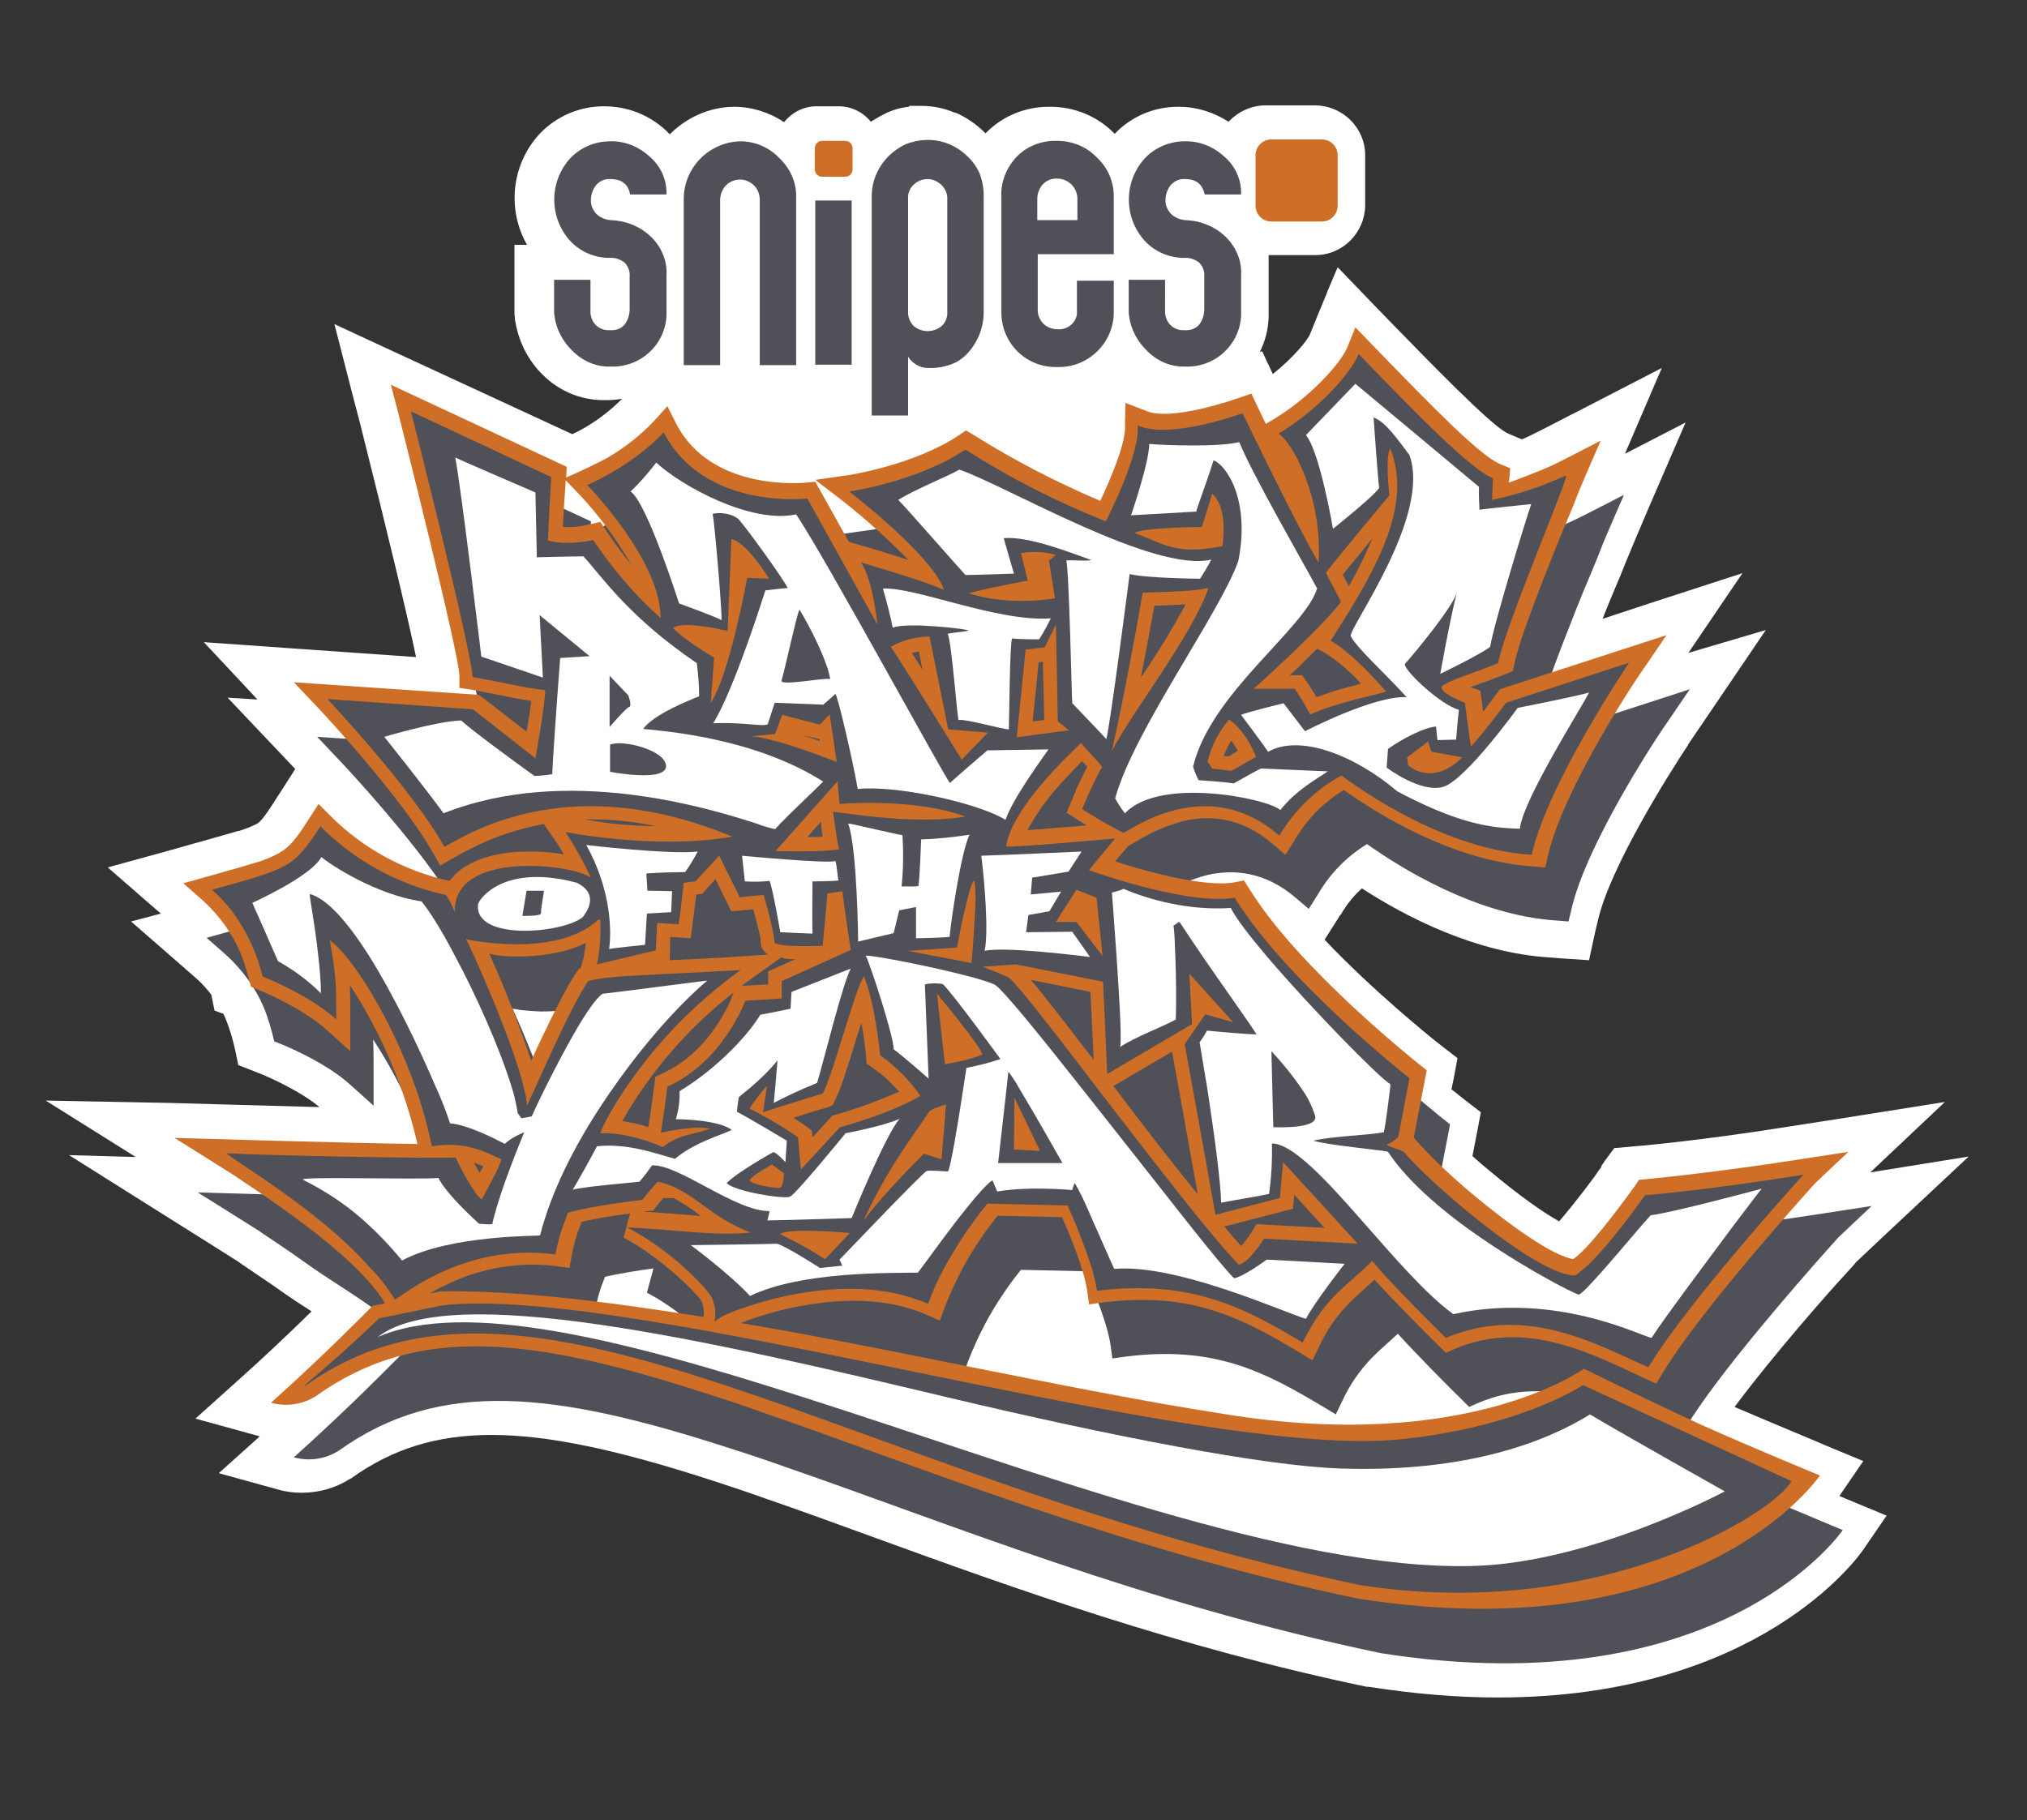 <?xml version="1.0" encoding="utf-8"?>
<!-- Generator: Adobe Illustrator 19.2.0, SVG Export Plug-In . SVG Version: 6.00 Build 0)  -->
<svg version="1.1" id="Ebene_1" xmlns="http://www.w3.org/2000/svg" xmlns:xlink="http://www.w3.org/1999/xlink" x="0px" y="0px"
	 viewBox="0 0 434.6 390.3" style="enable-background:new 0 0 434.6 390.3;" xml:space="preserve" preserveAspectRatio="xMinYMin none">
<rect x="0" y="0" width="434.6" height="390.3" fill="#333333" stroke="none"/>
<style type="text/css">
	.st0{fill:none;}
	.st1{fill:#FFFFFF;}
	.st2{fill:#505158;}
	.st3{fill:#CF6F27;}
</style>
<title>BOTY_Snipes_Logo_Final_RZ_RGB</title>
<title>BOTY_Snipes_Logo_Final_RZ_RGB</title>
<path class="st0" d="M680.2,396.6l-3.6,0.4l-1.1-7.8l-0.1-1.1l-4.1-0.1c-0.4,0.6-0.9,1.2-1.4,2l0,0l0,0c-1.5,2.2-2.9,4.5-4.1,6.8
	c5.2,1,10.2,2,15,3l-0.1-0.9C680.6,398.5,680.5,397.7,680.2,396.6z"/>
<path class="st0" d="M754.7,408.4c1.2-0.1,2.3-0.2,3.5-0.3c-0.6-0.6-1.1-1.2-1.7-1.7C755.9,407.1,755.3,407.7,754.7,408.4z"/>
<g>
	<path class="st1" d="M398,270.6l6.9-6.5l17.2-16.1l-21.1,3.4l16-15.1l-23.3,3.7l-9.7,1.5c-20.5,3.3-34.5,4.4-34.6,4.4l-3.3,0.3
		l-2,2.7l-0.8,1.2l0,0.1l0,0.1c-0.1,0.1-0.7,0.9-1.5,2.1c-3.4,4.6-5.9,7.6-7.5,9.5c-3.1-1.7-8.2-5.2-15-10.9l0,0l0,0
		c-1.2-1-2.4-2-3.6-3.1l1-5.1l0.8-4.3l-3.5-2.7l-1.4-1.1c-0.2-0.2-0.7-0.6-1.4-1.1l0.5-2.4l0.8-4.3l-3.5-2.7l-1.4-1.1l0,0
		c-0.7-0.6-13-10.4-23.6-21.6l1.4-2.2l1.9-3l0.1-0.1l0.1-0.1c1.2-2.1,2.7-4,4.5-5.6c9.4,6.1,24.3,13.8,40.1,14.8l2.5,0.2l6.1,0.4
		l1.3-6l0.6-2.5c2.5-11.2,15.1-31.3,19.3-37.6l0,0l0-0.1l4.9-7.2l11.8-17.4L362,140l11.6-17.1l-20,6.5l-10,3.3c0.8-2,1.6-4,2.4-5.9
		c1-2.3,1.9-4.5,2.6-6.3c0.4-1,2.7-6.5,4.8-11.4l8-18.5l-13,6.7l7.9-18.4l-18,9.3c-0.1,0-7.7,4-10,5.1c-0.6,0.3-1.3,0.6-2,0.9
		l-1-0.4l-2.1-0.9c-3.6-1.7-17.3-15.9-25.6-24.4l-3.2-3.3l-7.6-7.9l-2.2,5.2l-0.1,0.3l-1.9,4.6l-1.7,4.2c-0.5,1.3-3.6,5.1-8,8.6
		l-2.3-4.9l-0.5,0.2c1.1-2.2,1.8-4.7,1.9-7.4c0-0.5,0-1,0-1.5v-6.4l0-5.5l4.3,0l5.7,0c5.9,0,10.6-4.8,10.7-10.6V33.3
		c0-5.9-4.8-10.6-10.6-10.7l0,0h0h-10.8c-3.1,0-5.9,1.4-7.9,3.5c-3.1-2-6.8-3.2-10.6-3.2l-0.1,0l-0.2,0h0c-5.1,0-10,2.1-13.5,5.8
		c-0.1-0.1-0.2-0.2-0.3-0.3c-3.5-3.5-8.4-5.5-13.4-5.5c-0.2,0-0.4,0-0.5,0c-5,0-9.9,2-13.4,5.6l0,0l0,0c0,0-0.1,0.1-0.1,0.1
		c-0.1-0.1-0.2-0.2-0.3-0.3c-1.7-1.7-3.8-3.1-6-4.1l-0.1,0l-0.1,0c-2.3-1-4.8-1.5-7.3-1.5h0l-0.1,0l-2.4,0l-0.2,0.2
		c-1.8,0.2-3.5,0.7-5.1,1.5l0,0l0,0c-1,0.5-2,1.1-3,1.7c-1.6-2-4.1-3.3-6.8-3.3l0,0h0H175c-2.8,0-5.3,1.4-6.9,3.4
		c-3.1-2.1-6.9-3.3-10.7-3.3h0h0l0,0l-0.1,0l-0.1,0c-5.3,0.1-10.1,2.4-13.6,5.9c-0.3-0.3-0.6-0.6-0.9-0.9c-3.6-3.3-8.2-5.1-13.1-5.1
		l-0.1,0l-0.2,0h0c-5.1,0-10.1,2.2-13.6,5.9c-6.1,6.6-7,16.3-2.7,23.8h-2.7V60v6.5c0,0.5,0,1.1,0.1,1.7v0.3l0.1,0.5
		c0.7,4.3,2.8,8.4,5.9,11.4c3.4,3.4,8.1,5.4,12.9,5.4c0.3,0,0.5,0,0.8,0c1.1,0,2.2-0.1,3.3-0.3c-2.4,2.4-5.1,4.5-8,6.2
		c-0.9,0.5-1.8,1-2.7,1.4L85.5,75.9l-13.8-6.4l3.8,14.8l1.6,6.1l0.1,0.4c5.8,23,10.3,41.8,12,50.1L62.1,139l-18.4-1.3L55.2,150
		l-6.4-0.4l12.7,13.4l1.8,1.9l-2.3,3.6l-2,3.1c-2.6,4.1-3.3,4.7-4,5.1c-1.2,0.6-2.5,1.1-3.8,1.5l-0.1,0l-0.1,0
		c-2,0.6-4.5,1.3-7.7,2.2l-1.8,0.5l-5.3,1.5L23.1,186l10.1,8.8l1.3,1.1l-6.4,1.7l10.1,8.8l4.1,3.6c1.1,1,2.1,2.1,3,3.3l0.7,3.4
		l1.9,0.7c0.2,0.4,0.3,0.7,0.5,1.1c0.8,2,1.4,4,1.9,6.1l0.8,3.8l3.6,1.4l1.5,0.6c2.2,0.9,8.5,3.8,12.3,7c-15.1-0.4-32-0.9-32.3-0.9
		L9.8,236l19.3,12.1l-14.3-0.4l22.4,14.1c4.6,2.9,11.8,7.4,12.7,8c0.7,0.4,1.4,0.9,2.1,1.4c0.8,0.5,1.6,1.1,2.5,1.7
		c1.9,1.3,3.9,2.6,5.7,3.9c2.1,1.5,4.4,3,6.6,4.4c-5.9,5.8-11.3,10.8-15.1,14.2l-9.8,8.8l12.7,3.5c0.4,0.1,0.8,0.2,1.1,0.3l-8.8,7.9
		l12.7,3.5c1.7,0.5,3.4,0.7,5.1,0.7c3.6,0,7.2-1,10.2-2.9l0.2-0.1l0.2-0.1c8.9-6.4,18.5-9.3,30.1-9.3c11.8,0,26.5,3,47.4,9.8
		c3.7,1.2,7.6,2.5,11.5,3.9c7.3,2.5,14.9,5.3,22.9,8.2c30.5,11.1,65.2,23.6,105.8,32.1l0.2,0l0.2,0c9.6,1.5,18.9,2.3,27.7,2.3
		c56.2,0,77.5-30.4,78.4-31.7l5-7.3l-8.2-3.4c0,0-0.7-0.3-1.9-0.8c0.1-0.1,0.1-0.2,0.1-0.2l5-7.3l-8.2-3.4
		c-0.1-0.1-10.3-4.3-19.4-8.2c8.4-11.3,20.8-25.3,23.7-28.4C396.9,271.9,397.7,271,398,270.6z"/>
	<g>
		<path class="st2" d="M328.6,115.2c0.1-0.5,0.3-3.1,0.3-3.1l-2.2-0.9c-4.3-1.9-13.3-11-27.8-26l-3.2-3.3l-1.7,4.2
			c-1.5,3.7-8.4,11.1-16,15.6l-1.5,0.9c-1.9-3.9-3.1-6.5-3.1-6.5l-2.6,0.9c-0.6,0.2-14.9,5.3-20.2,2.7l-4.2-1.6l-0.1,4.6
			c0.4,3.7-3.3,12.2-5.3,16.4c-9.4-4-18.5-8.7-27.1-14.1l-1.7-1l-1.6,1.1c-9.7,6.4-23.6,8.5-23.7,8.5l-7,1l5.6,4.3
			c5.1,4,9.9,8.3,14.4,12.9c-3-1-6.4-2-9.3-2.9l-3.5-1L180,115l-2,0.2c-0.3,0-20.2,2.1-27.8-12.6l-1.9-3.8l-2.9,3.2
			c-2.9,3.1-6.3,5.7-10,7.9c-2.9,1.5-5.8,2.9-8.8,4.2l0.1-2.3L88.9,94.2l1.6,6.1c0.1,0.4,13.1,51.8,13.1,56.3v2.6l2.6,0.4
			c2.6,0.4,8.2,1.7,12.8,2.4c-0.2,1.9-0.6,4.4-1,6.6l-10.2-7.9L68,158l5.3,5.6c0.1,0.1,17.7,18.8,24.6,31.1l1.5,2.6l2.6-1.5
			c2.4-1.4,4.8-2.6,7.3-3.7c3.9-1.7,8.1-2.9,12.3-3.7c1.6,2.3,3.7,5.3,4.3,6.5c-3.5-0.6-7-0.7-10.5-0.5c-4.8,0.4-10.9,1.9-14,6.2
			c-9.6-2.1-18.5-6.9-25.5-13.9l-2.6-2.6l-2,3.1c-2.9,4.6-4.3,6.2-6.6,7.5c-1.7,0.9-3.4,1.6-5.3,2.1c-2.5,0.8-5.6,1.6-9.7,2.8
			l-5.4,1.5l4.2,3.7c3.4,3.1,6.2,6.9,8,11.1c1,2.4,1.7,4.9,2.3,7.4l1.5,0.6c0,0,9.3,3.7,14.8,8.7l5,4.5v-6.7c0-3.2,0-5.5-0.1-7.5
			c6.8,10.4,11.7,22,14.5,34.1c-12.6-0.1-52.1-1.3-52.1-1.3s11.5,7.2,12.9,8.1c1.3,0.9,2.8,1.9,4.6,3.1l0,0c1.8,1.2,3.8,2.6,5.9,4.1
			c8.3,5.9,19.2,11.6,23.2,18.2l0.1,0.3l-2.6,0.5l-2.3,2.3c-1.2,1.2-9.4,9.6-21.2,20.2c3.3,0.9,6.7,0.4,9.6-1.4
			c21.9-15.7,46.7-12.6,84-0.5c3.8,1.2,7.7,2.5,11.6,3.9l0,0c35.1,12.1,77,29.4,127.9,40c73.3,11.5,99-26.4,99-26.4
			s-20.6-8.5-29.6-12.8l0,0c-11.1-5.2-21-10.1-21-10.1l-1.3,0.7c-7.6,3.6-15.5,6.7-23.5,9.2l0,0c-5.1,1.5-10,2.5-13.7,2.1h-0.3h-0.3
			c-8.9,1.2-22.1,0.1-38-2.4c-16.3-2.5-35.3-6.3-55.4-10.3c-15.9-3.2-32.3-6.5-48.2-9.2c4.4-1.7,9-3,13.7-3.8c8-1.4,17.7-1.7,26.1,2
			l2.9,1.3l1.1-3c2-5.1,4.5-10,7.6-14.5c1.5-2.3,2.9-4,3.7-5l13.8,0.3c1.5,3.3,4.7,11,5.4,15.8l0.4,2.9l2.9-0.4
			c19.1-2.4,29.8,3.3,42.2,10.7l2.8,1.7l1.4-2.9c1.6-3.5,3.9-6.8,6.6-9.5c1.7-1.7,3.5-3.2,5.3-4.9c3.9,4.3,11.2,11.7,13.9,14.3
			l1.4,1.4l1.8-0.8c7.9-3.4,15.4-3,22.3-1.2c3.4,0.9,6.7,2.1,9.9,3.5c3.2,1.4,6.1,2.8,8.7,4l2.4,1.1l1.4-2.3
			c6.6-11,23.6-30.5,30.1-37.8l0,0c1.6-1.8,2.6-2.9,2.6-2.9l7.1-6.7l-9.7,1.5c-21.1,3.3-35.2,4.5-35.2,4.5l-0.8,1.2
			c-0.1,0.1-0.7,1-1.6,2.2l0,0c-2.8,3.8-8.6,11.5-11.7,13.6c-4.4-0.7-13.5-7.2-21.3-13.7l0,0c-4.1-3.4-8.1-7.1-11.7-11l-0.1-0.1
			l-0.6-0.7l-0.3-0.4l-0.2-0.1l2.8-14.5l-1.4-1.1c-0.1-0.1-26.1-20.6-36.7-37.9l-1.1-1.7l-2,0.4c-3.9,0.7-10.3-0.3-16.6-1.9
			c-3.4-0.8-6.6-1.8-9-2.6l2.8-3.3l0.9-0.5c0.6-0.3,2-1.2,4.1-2.3c2.3-1.1,4.7-2,7.1-2.6c5.4-1.2,12.2-0.8,18.9,5l2.7,2.3l1.9-3
			c2.6-4.5,6.2-8.2,10.6-10.9c6.9,4.9,23.3,15.3,40.7,16.4l2.5,0.2l0.6-2.5c3.3-14.8,20.3-40,20.5-40.1l4.9-7.2l-35.7,11.6
			c0,0-1.9,2.6-3.6,4.8l-0.6-4.5c0,0-1-0.4-2.1-0.7c-1.2,0.4-2.4,0.9-3.5,1.6c1.1-0.6,2.3-1.2,3.5-1.6l0.1-0.1
			c2.1-0.8,4.6-1.6,7.5-2.8l1.5-0.6l0.3-1.6c0.8-4.1,4.6-14.1,8.3-23.4c1.8-4.6,4-9.5,5.2-12.7c0.6-1.7,5-11.7,5-11.7
			s-7.9,4.1-10.2,5.2C334.4,113.1,328.6,115.2,328.6,115.2z M125.8,124.7c0.1-2.8,0.4-7.1,0.6-10l2.6,2.7c4.4,4.6,8.2,9.8,11.4,15.3
			c-0.6-0.7-1.1-1.3-1.6-2c-2.4-3.1-5-7.1-5-7.1l-2.1,0.5C129.7,124.7,127.7,124.8,125.8,124.7L125.8,124.7L125.8,124.7z M116,216.9
			c4.4,0,9.9-0.6,14.6-2.9c-0.1,1.1-0.3,2.2-0.5,3.3l-0.6,2.1l-0.3,0.1l-0.6,0.8c-2.2,3.2-5.1,9.2-7.7,14.6c-0.7,1.5-1.4,3-2,4.4
			c-1.3-4-3-8.5-4.6-12.6c-1.6-4.1-3.1-7.5-4.4-10.4C112,216.7,114,216.8,116,216.9L116,216.9L116,216.9z M155.8,294.1
			c-20.5-3.3-40-6.5-56-6.3h-0.3l-2.4,0.5c1-0.6,2.2-1.3,3.6-1.9c5.7-2.7,13.8-4.4,23.6-3.1l2.8,0.4l0.5-2.8c0.4-2,0.9-4.1,1.7-6
			l0.4-1.1c2.9-0.7,7.3-1.4,10.4-1.8l-1.4,5.2c8,4.1,16.5,12.7,16.8,13.8c0.3,0.8,0.4,1.6,0.4,2.4
			C156,293.3,155.9,293.6,155.8,294.1L155.8,294.1L155.8,294.1z"/>
		<path class="st3" d="M323.5,103.5c0.1-0.5,0.3-3.1,0.3-3.1l-2.2-0.9c-4.3-1.9-13.3-11-27.8-26l-3.2-3.3l-1.7,4.2
			c-1.5,3.7-8.4,11.1-16,15.6l-1.5,0.9c-1.9-3.9-3.1-6.5-3.1-6.5l-2.6,0.9c-0.6,0.2-14.9,5.3-20.2,2.7l-4.2-1.6l-0.1,4.6
			c0.4,3.7-3.3,12.2-5.3,16.4c-9.4-4-18.5-8.7-27.1-14.1l-1.7-1l-1.6,1.1c-9.7,6.4-23.6,8.5-23.7,8.5l-7,1l5.6,4.3
			c5.1,4,9.9,8.3,14.4,12.9c-3-1-6.4-2-9.3-2.9l-3.5-1l-7.2-12.9l-2,0.2c-0.3,0-20.2,2.1-27.8-12.6l-1.9-3.8l-2.9,3.2
			c-2.9,3.1-6.3,5.7-10,7.9c-2.9,1.5-5.8,2.9-8.8,4.2l0.1-2.3L83.8,82.5l1.6,6.1c0.1,0.4,13.1,51.8,13.1,56.3v2.6l2.6,0.4
			c2.6,0.4,8.2,1.7,12.8,2.4c-0.2,1.9-0.6,4.4-1,6.6l-10.2-7.9L63,146.3l5.3,5.6c0.1,0.1,17.7,18.8,24.6,31.1l1.5,2.6l2.6-1.5
			c2.4-1.4,4.8-2.6,7.3-3.7c3.9-1.7,8.1-2.9,12.3-3.7c1.6,2.3,3.7,5.3,4.3,6.5c-3.5-0.6-7-0.7-10.5-0.5c-4.8,0.4-10.9,1.9-14,6.2
			c-9.6-2.1-18.5-6.9-25.5-13.9l-2.6-2.6l-2,3.1c-2.9,4.6-4.3,6.2-6.6,7.5c-1.7,0.9-3.4,1.6-5.3,2.1c-2.5,0.8-5.6,1.6-9.7,2.8
			l-5.4,1.5l4.2,3.7c3.4,3.1,6.2,6.9,8,11.1c1,2.4,1.7,4.9,2.3,7.4l1.5,0.6c0,0,9.3,3.7,14.8,8.7l5,4.5v-6.7c0-3.2,0-5.5-0.1-7.5
			c6.8,10.4,11.7,22,14.5,34.1c-12.6-0.1-52.1-1.3-52.1-1.3s11.5,7.2,12.9,8.1c1.3,0.9,2.8,1.9,4.6,3.1l0,0c1.8,1.2,3.8,2.6,5.9,4.1
			c8.3,5.9,17.5,13.3,21.6,19.9l0.1,0.3l-2.6,0.5l-0.6,0.6c-1.2,1.2-9.4,9.6-21.2,20.2c3.3,0.9,6.7,0.4,9.6-1.4
			c21.9-15.7,46.7-12.6,84-0.5c3.8,1.2,7.7,2.5,11.6,3.9l0,0c35.1,12.1,77,29.4,127.9,40c73.3,11.5,99-26.4,99-26.4
			s-20.6-8.5-29.6-12.8l0,0c-11.1-5.2-21-10.1-21-10.1s-25,18.3-77.2,9.7c-16.3-2.5-35.3-6.3-55.4-10.3c-15.9-3.2-32.3-6.5-48.2-9.2
			c4.4-1.7,9-3,13.7-3.8c8-1.4,17.7-1.7,26.1,2l2.9,1.3l1.1-3c2-5.1,4.5-10,7.6-14.5c1.5-2.3,2.9-4,3.7-5l13.8,0.3
			c1.5,3.3,4.7,11,5.4,15.8l0.4,2.9l2.9-0.4c19.1-2.4,29.8,3.3,42.2,10.7l2.8,1.7l1.4-2.9c1.6-3.5,3.9-6.8,6.6-9.5
			c1.7-1.7,3.5-3.2,5.3-4.9c3.9,4.3,11.2,11.7,13.9,14.3l1.4,1.4l1.8-0.8c7.9-3.4,15.4-3,22.3-1.2c3.4,0.9,6.7,2.1,9.9,3.5
			c3.2,1.4,6.1,2.8,8.7,4l2.4,1.1l1.4-2.3c6.6-11,23.6-30.5,30.1-37.8l0,0c1.6-1.8,2.6-2.9,2.6-2.9l7.1-6.7l-9.7,1.5
			c-21.1,3.3-35.2,4.5-35.2,4.5l-0.8,1.2c-0.1,0.1-0.7,1-1.6,2.2l0,0c-2.8,3.8-8.6,11.5-11.7,13.6c-4.4-0.7-13.5-7.2-21.3-13.7l0,0
			c-4.1-3.4-8.1-7.1-11.7-11l-0.1-0.1l-0.6-0.7l-0.3-0.4l-0.2-0.1l2.8-14.5l-1.4-1.1c-0.1-0.1-26.1-20.6-36.7-37.9l-1.1-1.7l-2,0.4
			c-3.9,0.7-10.3-0.3-16.6-1.9c-3.4-0.8-6.6-1.8-9-2.6l2.8-3.3l0.9-0.5c0.6-0.3,2-1.2,4.1-2.3c2.3-1.1,4.7-2,7.1-2.6
			c5.4-1.2,12.2-0.8,18.9,5l2.7,2.3l1.9-3c2.6-4.5,6.2-8.2,10.6-10.9c6.9,4.9,23.3,15.3,40.7,16.4l2.5,0.2l0.6-2.5
			c3.3-14.8,20.3-40,20.5-40.1l4.9-7.2l-35.7,11.6c0,0-1.9,2.6-3.6,4.8l-0.6-4.5c0,0-1-0.4-2.1-0.7c-1.2,0.4-2.4,0.9-3.5,1.6
			c1.1-0.6,2.3-1.2,3.5-1.6l0.1-0.1c2.1-0.8,4.6-1.6,7.5-2.8l1.5-0.6l0.3-1.6c0.8-4.1,4.6-14.1,8.3-23.4c1.8-4.6,4-9.5,5.2-12.7
			c0.6-1.7,5-11.7,5-11.7s-7.9,4.1-10.2,5.2C329.3,101.4,323.5,103.5,323.5,103.5z M277.2,259.2l0.3-3l0,0l0,0l6.5,7.1l-14.6-0.8
			l-0.9,1.5c-0.7,1.1-1.5,2.2-2.4,3.2c-1.1-1.2-2.3-2.6-3.6-4.2L277.2,259.2L277.2,259.2L277.2,259.2z M294.3,115.4
			c-1.5,3.5-3.2,7-5.1,10.3l-0.9-1.7l-0.4-0.8C289.4,121.4,291.9,118.4,294.3,115.4L294.3,115.4L294.3,115.4z M282.4,139.1l1.7,0.9
			c2.9,1.9,5.5,4.1,7.7,6.6l-1.8,0.5c-2.4,0.6-5.1,1.4-7.7,2.4c-1.5-2.5-3.1-4.7-3.1-4.7h-2.7l2.1-1.9
			C279.8,141.6,281.1,140.4,282.4,139.1L282.4,139.1L282.4,139.1z M262.6,161.5c0.4-0.9,0.8-1.8,1.4-2.7c0.5,0.7,1,1.4,1.4,2.2
			l-2,1.2l-1-0.1L262.6,161.5L262.6,161.5L262.6,161.5z M247.5,129.9c3-0.1,5-0.2,6.7-0.3c-2.4,4.5-5.1,8.9-7.9,13.2l-1.7,2.5
			C245.7,139.8,246.7,134.2,247.5,129.9L247.5,129.9L247.5,129.9z M234.5,227.3c-3.3-4.3-6.3-8.2-8.9-11.5c-1.8-2.3-3.3-4.2-4.6-5.7
			l12.8,2.6L234.5,227.3L234.5,227.3z M222.7,142l0.9-0.1l0.3,12.5l-2.5,0.3L222.7,142L222.7,142L222.7,142z M225.8,169.9
			c2.2-2.6,4.5-4.9,6.2-6.7l0.2,0.2l0.9,1c-0.6,1.2-1.3,2.6-1.9,3.9c-0.9,2-2.5,6-2.5,6s1.9,1.2,4.3,2.7c-4.1,0.3-9.3,0.8-12.7,1
			C221.9,175.1,223.7,172.4,225.8,169.9L225.8,169.9L225.8,169.9z M197,139.7l0.8,3.9l-2.3-3.6C196,139.9,196.5,139.8,197,139.7
			L197,139.7L197,139.7z M178.5,237l0.6-1.2c0.9-1.9,1.6-3.8,2.2-5.8c0.8-2.3,1.6-5,2.4-7.6l1-3.1c0.7,3.9,1,7.2,1,7.3l0.1,1.5
			c1.3,0.8,2.6,1.8,3.8,2.8c1.1,1,2.2,2.1,3.2,3.2c-4.4,1.9-8.9,3.6-13.5,4.9l-0.8,0.2l-4.3,4.7l-0.1-1.4c0,0-1.4-1.2-4-2.8
			c3.3-1.1,6.4-2,7.2-2.2L178.5,237L178.5,237L178.5,237z M176.4,179.4c-1.1,0.1-2.2,0.1-3.3,0.1l2.9-3.3
			C176.1,177.1,176.2,178.3,176.4,179.4L176.4,179.4L176.4,179.4z M175.7,158.5l0.1,0.4l-2.4-0.8l-1.5-0.5L175.7,158.5L175.7,158.5
			L175.7,158.5z M170.5,205.7l-5.8,2.6v2.8l-5.7,0.3c0.5-0.4,1-0.7,1.5-1.1l7-5C168.3,205.6,169.4,205.7,170.5,205.7L170.5,205.7
			L170.5,205.7z M154.1,137.9v0.1l-0.3-0.2L154.1,137.9L154.1,137.9L154.1,137.9z M143.7,200.9l4.4,0.3l1.2-9.4l1.2-0.1l2.9-3.2
			l3.4,6.9l4.7-0.4c0.7,2.5,1.6,6.1,1.6,6.4c-0.2,1.3,0.4,2.6,1.6,3.3l-6.1,0.4c-5.8,0.4-10.7,0.6-15,0.8L143.7,200.9L143.7,200.9
			L143.7,200.9z M157.3,212.8c-0.3,0.8-0.7,1.8-1,2.5c-0.8,1.6-1.7,3.2-2.7,4.7c-2.5,3.7-6.3,7.8-11.6,10.2l-1.5,0.7l-0.2,1.7
			c-0.3,2.5-0.8,6.1-1.3,9.1c-1.8-0.6-3.7-1-5.6-1.3C139.5,229.7,147.6,220.4,157.3,212.8L157.3,212.8L157.3,212.8z M140.8,177.2
			c-2.7-0.1-5.3-0.2-7.6-0.4s-5.1-0.6-7.9-1.1C130.5,175.6,135.7,176.1,140.8,177.2L140.8,177.2L140.8,177.2z M120.7,113
			c0.1-2.8,0.4-7.1,0.6-10l2.6,2.7c4.4,4.6,8.2,9.8,11.4,15.3c-0.6-0.7-1.1-1.3-1.6-2c-2.4-3.1-5-7.1-5-7.1l-2.1,0.5
			C124.7,112.9,122.7,113.1,120.7,113L120.7,113L120.7,113z M111,205.1c4.4,0,9.9-0.6,14.6-2.9c-0.1,1.1-0.3,2.2-0.5,3.3l-0.6,2.1
			l-0.3,0.1l-0.6,0.8c-2.2,3.2-5.1,9.2-7.7,14.6c-0.7,1.5-1.4,3-2,4.4c-1.3-4-3-8.5-4.6-12.6s-3.1-7.5-4.4-10.4
			C106.9,205,108.9,205.1,111,205.1L111,205.1L111,205.1z M103.6,250.1c-0.2,0.5-0.5,1-0.8,1.4c-0.4-0.7-0.8-1.5-1.2-2.2
			C102.4,249.6,103,249.8,103.6,250.1L103.6,250.1L103.6,250.1z M239.5,233.9l-0.8-1l12.6-7.4l5.5,30.5v0.1l-0.1-0.1l0,0
			C251.3,249.3,245.2,241.5,239.5,233.9L239.5,233.9L239.5,233.9z M144.4,256.9c1.7,0.9,3.4,2,5,3.2l0.8,0.6h-0.5
			c-3.6-0.3-7.5-0.6-11.8-0.9l0.8-0.1l1.3-0.1c0,0,1.1-1.4,2.2-2.7L144.4,256.9L144.4,256.9L144.4,256.9z M150.8,282.4
			c-20.5-3.3-40-5.7-56-5.5h-0.3l-2.4,0.5c1-0.6,2.2-1.3,3.6-1.9c7.3-3.6,15.5-5,23.6-4l2.8,0.4l0.5-2.8c0.4-2,0.9-4.1,1.7-6
			l0.4-1.1c2.9-0.7,7.3-1.4,10.4-1.8l-1.4,5.2c8,4.1,16.5,12.7,16.8,13.8c0.3,0.8,0.4,1.6,0.4,2.4
			C151,281.6,150.9,281.9,150.8,282.4L150.8,282.4L150.8,282.4z"/>
		<path class="st2" d="M339.4,297l44.7,20.6c-3.6,6.8-41.1,30.3-92.5,22.3C181.9,317,114.1,263.2,66.3,296.6c-1.5,1-1.4,0.8-0.1-0.3
			c9.6-8.2,14-12.6,15.1-13.6l13.6-2.8c40.9-4.6,161.9,33.4,205.7,28.7C326.3,305.9,339.4,297,339.4,297z M48.9,247.3
			c5.5,0.4,44.1,1.2,48.8,0.9c0.7,1.7,4.2,8.3,5.6,9c0.9-1.8,3.7-6.6,4.2-8.6c-3.1-1.4-7.6-4-14.9-2.8c-0.9-4.2-2-8.3-3.4-12.3
			c-5.2-14.9-13.6-28.3-18.5-31.9c1.3,7.2,1.4,9,1.4,17c-6-5.4-15.8-9.2-15.8-9.2c-1.2-5-3.4-9.7-6.4-13.8l0,0
			c-1.3-1.7-2.8-3.4-4.5-4.8c16.6-4.6,17.4-4.6,23.3-13.6c7.4,7.4,16.7,12.5,26.9,14.7c0.8,1.1,1.4,2.4,1.9,3.7
			c-0.4-13.4,25.3-10.3,29.2-7.4c-1.6-3.4-3.4-6.7-5.5-9.8c0,0,19.3,3.9,35.8,1c-34-14.1-55.2-1.5-61.7,2.2
			c-7.1-12.6-25.1-31.7-25.1-31.7l31.2,2.2l13.4,10.5c0,0,2.1-11.7,2.1-14.6c-4.8-0.5-12.4-2.4-15.6-2.8c0-5-13.2-57-13.2-57
			l30.1,14.1c0,0-0.7,11.7-0.7,13.6c4.2,1.2,9.7-0.1,9.7-0.1c4.1,6.1,8.9,11.8,14.4,16.7c0.2-12.2-15.7-28.5-15.7-28.5
			s9.6-4,16.4-11.3c8.7,16.8,30.8,14.2,30.8,14.2l15,27c0,0-0.8-9.2-3.5-13.3c6.4,1.9,14.6,4.4,17.8,5.9
			c-2.4-7.3-20.3-21.1-20.3-21.1s14.6-2.1,24.9-9c9.5,6.1,19.6,11.2,30.1,15.4c0,0,7.5-14.6,6.8-20.6c6.8,3.2,22.5-2.6,22.5-2.6
			s11.9,24.7,16.3,32c0.9-14-5.7-26-8.6-27.6c7.9-4.7,15.3-12.5,17.2-17.1c14.2,14.7,23.8,24.4,28.8,26.7l-0.2,4.6
			c9.5-2.1,13.2-4.2,15.8-5.2c1.1-0.4-12.7,31.3-14.5,40.2c-5.8,2.4-10.2,3.5-12.1,5c-0.4,1.5,5,3.5,5,3.5s1,8,1.3,9.4
			c3.3-3.7,7.5-9.4,7.5-9.4l26.4-8.6c0,0-17.4,25.7-20.9,41.2c-18-1.1-35.2-12.9-40.8-17c-5.5,3-10.1,7.5-13.3,12.9
			c-15.1-13.2-31-1.8-33.4-0.6c-3.9-1.9-8.9-5.1-8.9-5.1s2.7-6.5,4.3-9c-1.3-1.9-3.3-3.5-4.5-5.2c-3.2,3.1-14.7,13.9-16.1,22.2
			c1.3,0.3,23.4-1.7,23.4-1.7s-5.7,6.8-5.6,6.8c3.3,1.2,22,7.5,31.2,5.9c0.9,1.4,1.9,2.9,3,4.4c12.1,16.7,34.5,34.3,34.5,34.3
			l-0.7,3.7l-1.7,8.9c-0.7,0.7-1.6,1.3-2.5,1.7c0.2,0.3,2.8,1,3.7,1.5c4.5,5.5,23.3,22.1,33.4,25.8c1.1,0.4,2.2,0.7,3.3,0.7
			c0.4-0.2,0.8-0.5,1.1-0.8l0,0c5-3.7,13.9-16.4,13.9-16.4s12.8-1,34-4.4c-0.2,0.1-9.1,10-18.1,20.9c-5.9,7.2-11.8,14.8-15.2,20.4
			c-10.5-4.6-26-13.7-43.4-6.3c-2.9-2.8-10.4-10.4-14-14.4c-0.6-0.7-1.2-1.4-1.8-2.1c-0.7,0.8-1.5,1.4-2.2,2.1
			c-4.6,4.2-8.4,6.7-12.7,15.4c-12.5-7.5-24-13.6-44.1-11.1c-0.2-1.5-0.6-3-1-4.5c-1.5-4.7-3.3-9.4-5.3-13.8l-17.2-0.4
			c-3.6,4.4-6.7,9.1-9.4,14.1c-1.3,2.4-2.4,4.9-3.3,7.4c-18.4-8.1-41.6,1.5-43.1,2.2c-1,0.4-1.9,1-2.7,1.6c0.3-1.6,0.2-3.2-0.4-4.7
			c-0.3-1.1-2.7-3.8-5.9-6.7c-3.7-3.4-7.9-6.4-12.4-8.8c10.7,0.5,18.8,1.9,26.5,1.1c-9.1-3.3-12.4-9.3-20-10.9
			c-1.8,2-3.3,3.9-3.3,3.9s-11.3,1.3-16,2.8c0.2,0.2-1.6,3.3-2.6,8.9c-7.4-1-14.9,0-21.8,2.7c-8.2,3.2-12.9,7.6-12.7,6.9
			c-1.5-2.5-3.3-4.8-5.4-6.9C67.7,258.5,45.8,246.4,48.9,247.3L48.9,247.3L48.9,247.3z M301.7,162.4l0.2,1.7c0,0,5.1,4.8,11.6-1.7
			l-6.6-1.2l-0.7-2.2L301.7,162.4L301.7,162.4L301.7,162.4z M268.8,147.7h8.8c0,0,1.7,2.4,3.3,5.5c6.1-2.7,14.3-4.2,16.3-4.9
			c-3.9-4.4-8.2-8.8-11.9-10.9c11-17,17.3-29.5,12.8-41.2c-1.2,1.7-0.2,10-0.2,10s-12.1,14.5-13.6,16.6c0,0.3,2.4,4.4,3.2,6.3
			C283,135,268.8,147.7,268.8,147.7L268.8,147.7z M263.5,154.3c-2.2,2.6-3.8,5.7-4.6,9l1,1.5l4.1,0.5l5.3-3
			C269.3,162.3,267.3,156.8,263.5,154.3L263.5,154.3L263.5,154.3z M243.3,114.3c6.4,2.4,8.9,4.8,18.8,2.8c1.2-9-2.2-11.2-2.2-11.2
			l-2.2,7.1C257.8,113,244.9,113.1,243.3,114.3L243.3,114.3L243.3,114.3z M238.4,161c3.8-7.5,17.3-24.9,20.7-34.9
			c-3.9,0.7-5.9,0.7-14.1,1C243.6,135.4,240.6,151.3,238.4,161L238.4,161z M167.2,254.7c0.8-0.2,0.9-3.1,0.9-3.1l-2.6-1.9
			c0,0-4.3,2.4-4.7,3.3C160.5,254,166.7,254.9,167.2,254.7L167.2,254.7L167.2,254.7z M182.2,264.4c0,0-12.7-1.2-15,0.2
			c3.3,1.6,6.6,3.4,9.7,5.4L182.2,264.4L182.2,264.4L182.2,264.4z M197.3,235c-0.2-0.4-0.5-0.7-0.7-1l0,0c-2.2-3-4.9-5.6-7.9-7.7
			c0,0-1-11.1-3.5-17c-2.1,3.7-6.1,19.3-8.5,24.6c-0.1,0.2-0.2,0.4-0.3,0.6c-1.9,0.5-12.8,4-12.8,4l0.7-4.7l0.1-0.9
			c0,0-0.3,0.3-0.8,0.9l0,0c-1,1.2-2,2.5-2.9,3.9c7.5,3.9,10.4,6.2,10.4,6.2l0.6,6.9l8.4-9.1C180,241.8,191.2,238.7,197.3,235
			L197.3,235L197.3,235z M208.3,206.5c0,0,0.5-5.4,0.7-10.3c0.2-2.3,0.2-4.6,0-6.9c-0.3-1.7-1.4,2.6-2.4,6.9c-0.8,3.5-1.4,7-1.4,7
			l-10.5,0.7L208.3,206.5L208.3,206.5L208.3,206.5z M202.8,236.8c-1,0.5-2.3,0.6-3.5,1.5c-5.1,7.5-9,12.4-14.2,23.5
			c4.8-6.4,13-14.4,13-14.4l3.8,1.2C201.8,248.6,202.6,240.7,202.8,236.8L202.8,236.8L202.8,236.8z M210.6,226.1
			c-0.4-1.9-9.7-13-9.7-13l1.7,15.1C202.7,228.2,207.8,227.4,210.6,226.1L210.6,226.1L210.6,226.1z M223,246.8l-5.5-11.4l-0.1,11.1
			L223,246.8L223,246.8z M226.4,197.7h4.4l5.6,7.3l-0.9-8.6l-0.4-3.9l-4.3-1.7l-3.6,5.6L226.4,197.7L226.4,197.7L226.4,197.7z
			 M210.7,207.3c0,0,2.6,1,5.4,2.2c1.3,0.6,9.9,11.7,19.8,24.7l0,0c10.8,14,23.1,30.1,29.7,37c2.4-0.6,5.4-5.6,5.4-5.6l20.1,1.1
			l-16-17.5l-0.7,7.7l-13.8,3.6l-4.7-26.2l-1.9-10.4l4.4-6.4l6,1.7l-9.4-10.4l0.6,10.8l-18.2,10.7l-0.9-19.8l-18.7-3.7L210.7,207.3
			L210.7,207.3L210.7,207.3z M226.4,133.9l-2.4,4.9l-4.1,0.5l-1.9,18.8l11.2-1.5l-2.4-1.9L226.4,133.9L226.4,133.9L226.4,133.9z
			 M220.4,124.5c0,0-7.3,1.3-12.7,2.7c8.7,2.9,18.5,1.1,18.5,1.1l-1.3-8.1l1.5-1.2c-2.4-0.7-5-0.8-7.5-0.4
			C219.5,120.8,220.3,124.5,220.4,124.5L220.4,124.5L220.4,124.5z M191,138.7c2.2,3.2,15.2,24.2,15.2,24.2l5.6-5.8l-8.5-0.7l-4-19.9
			C196.5,136.5,193.6,137.2,191,138.7L191,138.7L191,138.7z M179.6,167.5c-2.2,2.5-13.3,15-13.3,15s10.1,0.3,13.6-0.4
			c-0.7-2.9-1-6.5-1.3-8c-0.1-0.3,16.7,3,28.4,1c-11.2-4.1-27-2.7-27-2.7S179.7,169.7,179.6,167.5L179.6,167.5L179.6,167.5z
			 M166.2,157.4l-5.1,0.5c5.7,0.4,18.3,5.5,18.3,5.5l-1.5-10.2l-2.1,2.2l-8.1-2.1L166.2,157.4L166.2,157.4L166.2,157.4z
			 M160.2,123.9l4.7,0.2c0,0-4.7-7.8-8.1-8.5c0,1.4-0.8,19.7-0.8,19.7s-9.8-2.4-11.7-0.6c2.9,2.9,8.8,6.3,8.8,6.3l-0.7,9.7
			C156.4,144.8,160.2,123.9,160.2,123.9L160.2,123.9L160.2,123.9z M112.4,233.6c0.3,1.2,0.5,2.3,0.6,3.5c0.3-0.7,0.9-2,1.6-3.5l0,0
			c2.9-6.4,8.2-18.4,11.5-23.2c4.1-1.3,14.6-1.3,32.7-2.4c-9.7,7-18.2,15.7-24.9,25.7l0,0c-3.1,4.6-4.8,8.1-5.2,9.3
			c5.7-0.2,11.8,2.2,13.4,3c3.4-2.9,7.5-2.8,10.1-4c-3.8-0.7-10.5,0.9-10.5,0.9s0.7-4.5,1.3-9.1c0-0.3,0.1-0.6,0.1-0.8
			c11.9-5.3,16.7-18.4,16.7-18.4l7.8-0.5v-3.7l14.8-6.7l-1.1-7.4l-0.7-5.2l-3.2,0.5l-0.4,4.7l-0.6,6.5c0,0-10.5,0.5-10.4-0.9
			c0.1-0.7-0.5-3.3-1.1-5.7c-0.6-2.4-1.2-4.3-1.2-4.3l-5.1,0.5l-4.4-8.9l-5.1,5.5l-2.5,0.3l-0.8,6.9l-0.3,2l-4.6-0.3l-0.3,5.9
			c0,0-7.3,1.7-12.6,3c0.6-3.2,0.9-6.4,0.7-9.6h-0.4c-9.1,8.5-28.4,4.2-28.4,4.2C100.3,201.7,110,223.1,112.4,233.6L112.4,233.6
			L112.4,233.6z"/>
		<path class="st1" d="M207,123.3c2.2,0,10.4-0.3,10.4-0.3s-1.4-4.7-2.2-7.6c5.4-0.5,14.8,3.3,18.8,4.7c-1.4,0.3-4.3-0.1-5.4,0.1
			c0.6,1.1,1.2,30.1,1.3,30.6c1.2,1.3,6,6.2,7.3,7.7c0.8-2.8,4.9-34.5,5-35.4c3.6,0.9,15.1,1,15.1,1s1.8-2.8,2.4-4.1
			c-12.3,2.9-43.7-15.7-54-19.3c-2.6,1.5-9.9,4.4-13.1,6.5C194.4,109,206.2,122.5,207,123.3L207,123.3L207,123.3z"/>
		<path class="st1" d="M229.1,186.9l2.8-4.3c0,0-17.7,0.8-21.5,0.9c0.7,5.5,1.6,16.6,0.7,20.4c4.3-1,20.8,1.1,22.5,1.3l0,0h0.1l0,0
			l-3.8-5.4l-9.9,0.1l0.5-3.7l4.5-0.8l2.5-4.2l-6.5,0.6l0.3-3.6L229.1,186.9L229.1,186.9L229.1,186.9z"/>
		<path class="st1" d="M260.2,98.7c2.8,1.1,7.9,8.6,5.3,21.6c-3.8,10.9-22.5,36.5-26.4,50.9c0.6,1.1,1.3,2.2,2.1,3.2
			c7.5-8,30.8-3.1,33.3-0.7c3.6-4.5,8.1-6.8,10.2-8.3c-1.2,0-11.2-0.5-14.3-0.6c-1.2,0.5-3.7,2-5.9,3.2c-1.5-0.3-7.5-0.7-7.5-0.7
			c-0.5-0.9-0.9-1.9-1.2-2.9c3.8-15.8,23.8-29.4,26.6-38.2c-2.6-4.9-13.7-24.1-16.7-31.4c-4.3,1.1-15.8,0.7-19.3,0.4
			c0,4-3.9,15.3-3.9,15.3l14-0.8C256.4,109.5,258.7,103.5,260.2,98.7L260.2,98.7L260.2,98.7z"/>
		<path class="st1" d="M238.9,272.1c13.4-1.2,36.8,9.5,41.1,10.7c2-3.8,8.3-11.8,8.3-11.8l-16.7-0.9c0,0-5,3.7-7,4
			c-1.3-1.2-5.1-5.8-10-12l0,0c-6.4-8.1-14.8-18.8-22.4-28.4l0,0c-9.4-11.9-17.5-21.9-19-22.6c-4.3-1.9-20.2-5.2-25.7-6h-0.1
			c-1.2-0.2-1.9-0.2-1.8-0.1c0,0,0,0.1,0.1,0.1l0,0c0.8,1.5,6,17.3,5.9,19.9c2.3,1.7,7.5,6.3,7.5,6.3l-0.8-20.2
			c1.2-0.3,2.5-0.3,3.8-0.1c1.8,1.5,12.4,16.1,12.4,16.1c-2.4,0.8-4.8,1.4-7.3,1.9c-0.1,0.8-0.4,2.5-0.7,4.6
			c-1,6.7-2.8,17.6-3.3,17.6c-0.6,0-3.7-0.3-4.5-0.1c-0.4,0.1-5.9,5.7-10.8,10.8l0,0c-4.1,4.3-7.9,8.2-7.9,8.2l0.6,1.3l-4.8,0.5
			c0,0-7.1-4.6-9.2-5.2c-2.2,0.1-18.5,0.3-18.5,0.3s8.4,6.2,12.7,10.9c11-5.3,30.1-4.9,36-5c1.6-2.1,4.9-6.7,8.2-11l0,0
			c3.2-4.1,6.3-7.9,7.8-8.8l1,2.4c7-1.2,16.1-0.3,16.1-0.3c0.1-0.5,0.3-1,0.5-1.5c0.8,1.1,2.4,4.5,4,8.3l0,0
			C236,265.5,237.6,269.3,238.9,272.1L238.9,272.1L238.9,272.1z M214,249.4l1.8-15.9l0.4-3.7c0.9,1.2,1.7,2.4,2.4,3.7l0,0
			c3.5,5.8,9.2,15.9,9.2,15.9L214,249.4L214,249.4L214,249.4z"/>
		<path class="st1" d="M181.8,176.6c0,0,0,0.1,0.1,0.1l0,0c1.9,5.5,2.1,25.2,2.1,25.2l7.6-1.8l1.2-4.9l3.6-0.7v6.7
			c0,0,5.7-0.1,7.2-0.3c0.2-2.8,2.5-18.6,4.3-21.9c-3.5,0.5-6.9,0.9-10.4,1c0,0-0.3,8.8-0.6,10c-0.9,0.2-3.7,0-3.6,0.1
			c0.4-3.7,0.4-7.4,0.2-11c-0.8-0.1-8.6-1.9-10.9-2.4l0,0L181.8,176.6L181.8,176.6L181.8,176.6z"/>
		<path class="st1" d="M179.8,188.8c-0.2-0.2-0.3-3.1-0.7-4.2c-0.9,0.7-20-1.1-20-1.1l0.6,5.5c1.8,0.1,3.6,0.1,5.3-0.1
			c0.7,1.7,2.3,11,2.3,11s6.1,0.3,6.9,0.3c-0.1-2.1,0-11.2,0-11.2S178.3,189,179.8,188.8L179.8,188.8L179.8,188.8z"/>
		<path class="st1" d="M128,245.8c-1.3,2.5-4,7.3-5.2,9.3c2.8-0.7,12.7-1.5,14.3-1.7c1.2-1.4,2-2.5,2.7-3.5
			c5.7-0.3,17.9,9.9,25.2,9.8c-0.1,0.5-0.3,1.4-0.4,1.8l-0.1,0.2l4.8-0.1l13.3-0.4c0,0,7.3-18,10.3-21.3c-3.5,1.6-11.6,3.1-11.6,3.1
			s-10.6,13-11.9,13.6c-1.3,0.6-11.9-1.1-13.6-2.9c2.2-2.3,9.4-6.3,9.9-6.6c0.5-0.3,2.7,2.1,2.7,2.1l0.3-4.6c0,0-8.5-5.1-10.7-6.2
			c0.1-1.3,0.4-3.1,0.4-3.1c0.4-0.4,1.3-1.1,2.4-2l0,0c2.1-1.8,4.1-3.7,5.9-5.9c-0.1,1.3-0.3,3.6-0.5,5.9c-0.1,1.2-0.2,2.3-0.3,3.2
			c1.7-0.9,4.4-2.2,6.7-3.2l0,0c1-0.4,1.9-0.8,2.6-1.1c1.6-5.4,5.4-21,7.2-24.5l-12.7,5l-0.2,3.6c0,0-3.2,0.7-6.5,1.3
			c-2.6,4.4-9.1,11.2-16.2,15.7l0,0c-0.4,0.2-0.8,0.5-1.1,0.7c0.1,2-0.2,4-0.8,6c2.2,0,9.4,0.3,12,2.3c-2.2,1.1-7.9,2.6-12.2,6.2
			C140.5,247.3,134.4,245.1,128,245.8L128,245.8L128,245.8z"/>
		<path class="st1" d="M295.7,104.5c-0.2-0.9-1.1-13.4-1.2-15c1.9,0.8,3.4,2.2,7.7,8.1c4.7,13.1-13,37-12.6,38.8
			c1.4,2.7,7.4,8,12,13.1c-7-0.4-21.8,7.3-21.8,7.3l-4.6-6c0,0-8.2,2-9.1,2.5c0.8,1.1,3.7,4.9,5.8,7.9c6.7-3.8,18.4,0.6,27.7,8.5
			c10.2,5.4,16.9,7.3,22.6,7.8h2.5h-2.5c1.3,0.1,2.5,0.2,3.7,0.2c0-0.1,0-0.1,0-0.2c0.8-6.3,13.4-26.1,14.8-29
			c-2.6,0.8-15.3,3.3-15.3,3.3s-11.1,15.4-15.9,16.9c-4.8,1.5-12.2-4.1-12.2-4.1s0.2-2.6,0.3-4c3.3-2.4,8.1-4.7,10.3-4.8
			c0.1,1.2,0.3,2.9,0.3,2.9l4-0.1c0,0,0.3-4,0.6-6.4c-3.7-0.9-11.7-8.3-11.6-9.8c2.9-3.3,9.7-11.6,11.1-15.1
			c-1.5,5.9-3.5,17.2-3.5,17.2s8.7-4.2,10.7-5.8c0.7-4.6,7.8-27.8,8.8-30.6c-1.2,0.1-9.7,1-11.1,1.2c0-1-0.2-2.9-0.1-4.9
			c-1.4-1.2-26.5-22.1-26.5-22.1L280,93.3c3,3.6,5.8,20.1,5.8,20.1S295.8,105.4,295.7,104.5L295.7,104.5L295.7,104.5z"/>
		<path class="st1" d="M340.9,303.3c-9,5.6-25.9,12.5-53.4,11.6c-16.2-0.5-49.2-6.9-84.5-15.3l0,0c-50.9-12.1-106.4-25-122-12.9
			c18.7-8.1,52.8,0.6,90.9,12.8l0,0c49.2,15.7,105.3,37.3,143.8,36.3c25.4-0.6,54.1-16,54.1-16S346.7,306.8,340.9,303.3L340.9,303.3
			z"/>
		<path class="st1" d="M207.6,135.2c-0.6,0.3-2.4,0.3-4.4,0.7c0.8,1.7,2,17.3,2.3,18.5c1.5-0.3,9.4,2,10.8,2
			c0.1-2.8,0.2-18.6,0.7-19.5c1.3,0.2,5.8,0.2,5.8,0.2s1.4-2.2,2.5-4.5c-11.5,0.8-28.8-6.7-36-6.4c0.8,2.8,1.7,6.2,2.1,8.4
			C194.7,133.3,208.2,135,207.6,135.2L207.6,135.2L207.6,135.2z"/>
		<path class="st1" d="M353.9,260.6c-0.4,0.5-1,1.1-1.6,1.8c-4.3,5-12.9,15.3-13.8,15.2c-0.7,0-13.7-6.6-25.5-15.4l0,0
			c-6.1-4.6-11.9-9.9-15.4-15.2c-0.2-0.3-13-1.4-16-2.4c3.5-0.9,11.9-1.2,15.1-1.8c0.5-2.4,1-6.6,1.3-9.1l0,0
			c0.1-0.5,0.1-0.9,0.1-1.2c-2.5-1.5-16.9-16.2-26.3-27.2l0,0c-3.9-4.6-6.9-8.5-7.9-10.6c-9.1,0.6-17.6-1.8-23-4.1
			c-0.8,0.4-2.2,0.7-2.5,0.8c0,0,0.5,6.4,1,13.7l0,0c0.5,7.8,1.1,16.5,0.8,19.4c3-2.1,9.8-4.6,11.9-5.9c0.1-3,0.1-8.8-0.1-13.4
			c-0.1-3.1-0.2-5.7-0.4-6.7c0.5-0.3,1-0.8,1.3-0.8c1.1,1.7,3,4.5,5.1,7.6l0,0c4.6,6.7,10.4,14.8,11.4,16.5c-1.9,0-7.5-0.5-10.6-0.8
			c-0.5,0.9-1,1.7-1.6,2.5c0.1,0.6,0.8,4.9,1.7,10.2l0,0c1.3,8.6,2.9,20,2.9,24.2c3.6-0.7,8.2-1.4,10.3-1.9
			c0.5-3.6,0.7-7.2,0.6-10.8c4.5,0,11.9,8.1,19.7,17c6.5,7.4,13.4,15.4,19.2,19.6c21.8-4.8,39.8,4.5,42.5,5.1
			c2.4-3.8,11.7-16.2,17.8-24.4c3.3-4.4,5.8-7.6,5.8-7.6S358.8,260,353.9,260.6L353.9,260.6L353.9,260.6z M273,241.7l-0.2-7.9
			l-0.2-8.4c2.4,2.6,4.7,5.4,6.7,8.4l0,0c1.2,1.7,2.1,3.6,2.7,5.6C282.5,242.2,273,241.7,273,241.7L273,241.7L273,241.7z"/>
		<path class="st1" d="M115.8,264.9c0.3-1.2,0.6-2.3,1-3.5l0,0c3-9.5,8.5-19.4,14.8-28.3l0,0c6.5-9.3,13.8-17.5,20-22.8
			c0.1-0.1-16.2,2.1-22.4,2.8c-2.8,1.8-8.6,12.8-12.2,20l0,0c-1.8,3.6-3,6.3-3,6.3l-2.2,0.4l-0.8-1.1c-0.3-1.9-0.7-3.8-1.3-5.6l0,0
			c-2.5-8.2-7.6-19.7-12.3-28.4l0,0c-2.7-5.2-5.3-9.3-7-11.4c-10-1.5-19.7-8-21.5-9.5c-2.3,4.2-14.8,9.8-14.8,9.8s3.2,7.2,4.8,10.9
			l0,0l0.7,1.6c3.4,1.9,6.5,4.2,9.2,6.9c0-2.9-0.3-5.7-0.6-8.4c-0.7-6.5-1.8-11.8-1.8-12.9c3.8,1,8.2,6.2,12.5,12.9l0,0
			c5.7,9,11.2,20.7,14.5,28.4l0,0c1.2,2.6,2.2,5.2,3.1,7.9c3.7,0.2,10.5,3.7,11.7,4.4c1.2-1.1,2.7-1.9,4.2-2.5
			c-0.8,1.9-5,12.1-6.6,18.6c-0.1,0.3-0.2,0.7-0.2,1s-2.9,0-2.9,0l-1.2-1.1l0,0c-2-1.9-6.1-5.9-7.5-8.7c-4.7,0.4-30.6-0.4-29,0.4
			c4.4,2.2,8.6,4.9,12.4,8.2l0,0c3.2,2.8,6.1,5.8,8.8,9.1C96.6,264.7,115.8,265.1,115.8,264.9L115.8,264.9L115.8,264.9z"/>
		<path class="st1" d="M118.4,166c-1.4,0.3-3.8,0.4-3.8,0.4s-13.2-9.5-15.7-11.9c-5.1,0.1-16.5,3.5-16.5,3.5s9.1,11.4,12.7,16.4
			c26.5-10.5,56.9-1.1,67.4,2.3l0,0c1.2,0.5,2.4,0.8,3.7,1.1c0.2-0.3,0.6-0.6,1-1.1c2.3-2.4,7.2-7,9.3-9.1
			c-14.8-9.4-33.9-10.8-38.6-11.3c2.2-3.1,10-6.2,12-7c0-2.4-0.2-4.7-0.5-7.1c-14.6-9.9-20.3-18.5-24.3-22.9c-2.2,0-10,0.2-10,0.2
			l-0.3-13.9c0,0-15.6-6.7-17.2-7.5c1.1,5.2,5.6,42.7,5.6,42.7l13.2,4.5l-0.7-13.4l10.7,8.8l-6.3,0.4
			C120.1,141.2,118.8,158,118.4,166L118.4,166L118.4,166z M142.8,164.3c0,3.5-12,1.2-12,1.2v-5.8
			C133.2,158.5,142.8,160.8,142.8,164.3L142.8,164.3L142.8,164.3z M134.7,149.1c0,0,0.9,2.3,0.2,2.5s-4.2,4.3-4.2,4.3v-11
			L134.7,149.1L134.7,149.1L134.7,149.1z"/>
		<path class="st1" d="M123.7,189.3c-15.7-4.2-21,3.5-21.2,4.6c-0.9,7.9,18,6.3,22.4,2.8C126.6,194.6,127.9,191.4,123.7,189.3
			L123.7,189.3z M116,195.8c0.2,0.7-4,0.6-4,0.6l0.9-5.4h3.7C116.7,191.1,115.9,195.1,116,195.8L116,195.8L116,195.8z"/>
		<path class="st1" d="M145.6,129.4c0,0,8.3,3,9.1,3.6c0.1-2.3-1.5-21-1.9-22.8c1.1-0.4,4.3-0.2,5.7,1.3c1.9,2.2,9.3,12.4,10.4,14.6
			c-0.7,0-4.8,0.5-4.8,0.5s-6.7,21.4-11.2,28.5c6.6-0.3,10.6,0.8,11.7,0.2c0.6-1.8,1.5-4.6,1.5-4.6l10.4,0.4c0,0,1.9-1.6,2.6-2.3
			c0.5,0.2,3.9,15,4.8,20.4c7.8-0.9,25.4,2.8,31.7,6.6c1.5-4.6,8.4-13.9,9.2-15.1l-13.1,0.2c0,0-7.7,6.6-8,7s-26.6-48.1-33-57.6
			c-9.7,2.1-24.6-6.1-30-11.1c-1.7,2.2-3.5,4.3-5.5,6.2C138.7,107.7,145.6,129.4,145.6,129.4L145.6,129.4L145.6,129.4z M171.4,130.7
			c2.1,3.4,6,11,6.6,14.9c-1.7-0.3-11.3,1.7-10.4,0.2C168.4,143.1,170.7,132.3,171.4,130.7L171.4,130.7z"/>
		<path class="st1" d="M146.9,187c1-1.4,1.9-2.9,2.7-4.4c-6,0.7-23.9-1.4-23.9-1.4c6.7,12.1,4.9,22.2,4.9,22.3
			c0.8-0.2,7.7-0.9,7.7-0.9l0.4-6.7l5.2-0.3l0.2-4.5c0,0-3.9-0.1-5.3-0.1c0-1-0.2-2.6-0.2-3.7C141,187.1,145.7,187,146.9,187
			L146.9,187L146.9,187z"/>
		<path class="st2" d="M198.9,30c1.6,0,3.1,0.3,4.6,0.9c1.4,0.6,2.8,1.5,3.9,2.6c1.1,1,2,2.3,2.6,3.6c0.7,1.8,1,3.7,0.9,5.7v23.8
			c0.1,3.3-1.1,6.5-3.3,9c-0.8,0.9-1.8,1.7-2.9,2.2c-1.9,0.9-4,1.2-6,1.1c-1.6-0.1-3.1-1-4-2.4v12.6h-7.8v-47c0-3.2,1.3-6.3,3.6-8.6
			c1.1-1.1,2.3-1.9,3.7-2.6C195.6,30.4,197.2,30,198.9,30L198.9,30L198.9,30z M194.7,66.7c-0.1,1.2,0.4,2.4,1.2,3.2
			c0.8,0.7,1.9,1.1,3,1.1c1.1,0,2.2-0.4,3-1.1c0.9-0.8,1.3-2,1.2-3.2V42.8c0.1-1.2-0.4-2.3-1.3-3.2c-0.8-0.7-1.8-1.2-2.9-1.2
			c-1.1,0-2.2,0.4-3,1.2c-0.9,0.8-1.3,2-1.2,3.2V66.7L194.7,66.7z"/>
		<polygon class="st2" points="182.6,43 182.6,78.2 174.8,78.2 174.8,43 182.6,43 		"/>
		<path class="st2" d="M167.1,33.9c2.3,2.2,3.7,5.2,3.6,8.4v36h-7.8V42.9c0-1.2-0.4-2.3-1.2-3.1c-0.8-0.8-1.9-1.3-3-1.3
			c-1.1,0-2.2,0.4-3,1.2c-0.8,0.8-1.3,2-1.3,3.2v35.4h-7.8V42.5c0.1-6.6,5.4-12,12.1-12.2C161.9,30.3,164.9,31.6,167.1,33.9
			L167.1,33.9L167.1,33.9z"/>
		<path class="st3" d="M286.8,44.1c0,1.9-1.5,3.4-3.4,3.4h-10.8c-1.9,0-3.4-1.5-3.4-3.4V33.3c0-1.9,1.5-3.4,3.4-3.4h10.8
			c1.9,0,3.4,1.5,3.4,3.4L286.8,44.1L286.8,44.1L286.8,44.1z"/>
		<path class="st3" d="M181.2,30.2c0.9,0,1.6,0.7,1.6,1.6v4.5c0,0.9-0.7,1.6-1.6,1.6h-4.9c-0.9,0-1.6-0.7-1.6-1.6v-4.5
			c0-0.9,0.7-1.6,1.6-1.6H181.2z"/>
		<path class="st2" d="M262.7,50.7c-2.3-2.2-5.4-3.4-8.6-3.5c-1.2-0.1-2.3-0.6-3.1-1.4c-0.7-0.8-1.2-1.9-1.1-3
			c0-1.1,0.4-2.2,1.1-3.1c0.8-0.9,1.9-1.4,3.1-1.3c2.4,0,3.7,1.1,4.2,3.3h7.8c0.1-3.2-1.3-6.2-3.7-8.2c-2.3-2.1-5.3-3.3-8.4-3.2
			c-3.2,0-6.3,1.3-8.5,3.6c-4.6,5-4.6,12.7-0.1,17.7c2.2,2.4,5.3,3.7,8.5,3.7c1.1-0.1,2.3,0.3,3.2,1c0.8,0.8,1.2,1.9,1.1,3v7
			c0,1.1-0.3,2.2-1,3.2c-0.8,1-2,1.4-3.3,1.3c-1.8,0.1-3.4-1-3.9-2.7c-0.1-0.3-0.2-0.7-0.2-1V60h-7.8v6.5c0,0.4,0,0.9,0.1,1.3l0,0
			v0.1c0.4,2.8,1.8,5.4,3.9,7.4c2.1,2.1,5,3.4,8,3.3c6.4,0.3,11.8-4.6,12.1-10.9c0-0.3,0-0.7,0-1v-7.6
			C266.3,55.9,265,52.9,262.7,50.7L262.7,50.7L262.7,50.7z"/>
		<path class="st2" d="M139.5,50.7c-2.3-2.2-5.4-3.4-8.6-3.5c-1.2-0.1-2.3-0.6-3.1-1.4c-0.7-0.8-1.2-1.9-1.1-3
			c0-1.1,0.4-2.2,1.1-3.1c0.8-0.9,1.9-1.4,3.1-1.3c2.4,0,3.8,1.1,4.2,3.3h7.8c0.1-3.2-1.3-6.2-3.7-8.2c-2.3-2.1-5.3-3.3-8.4-3.2
			c-3.2,0-6.3,1.3-8.5,3.6c-4.6,5-4.6,12.7-0.1,17.7c2.2,2.4,5.3,3.7,8.5,3.7c1.1-0.1,2.3,0.3,3.2,1c0.8,0.8,1.2,1.9,1.1,3v7
			c0,1.1-0.3,2.2-1,3.2c-0.8,1-2,1.4-3.3,1.3c-1.8,0.1-3.4-1-3.9-2.7c-0.1-0.3-0.2-0.7-0.2-1V60h-7.8v6.5c0,0.4,0,0.9,0.1,1.3l0,0
			v0.1c0.4,2.8,1.8,5.4,3.9,7.4c2.1,2.1,5,3.4,8,3.3c6.4,0.3,11.8-4.6,12.1-10.9c0-0.3,0-0.7,0-1v-7.6
			C143.1,55.9,141.8,52.9,139.5,50.7L139.5,50.7L139.5,50.7z"/>
		<path class="st2" d="M238.8,54.5V42.1c0-3.2-1.3-6.2-3.7-8.4c-2.2-2.3-5.3-3.5-8.5-3.5c-3.2-0.1-6.4,1.1-8.6,3.4
			c-2.2,2.3-3.5,5.5-3.3,8.7v24.3c-0.1,3.2,1.1,6.4,3.4,8.7c2.3,2.3,5.4,3.5,8.6,3.4c6.5,0.2,11.9-5,12.1-11.4c0,0,0,0,0,0l0,0v-7.1
			h-7.9V67c0,0,0,0.2,0,0.4c-0.3,2-2.2,3.4-4.2,3.2c-1.1,0-2.2-0.4-3-1.2c-0.8-0.8-1.3-2-1.2-3.2V54.5H238.8L238.8,54.5z
			 M222.4,42.7c0-1.2,0.4-2.3,1.2-3.2c0.8-0.8,1.9-1.3,3.1-1.2c2.4,0,4.3,2,4.3,4.3c0,0,0,0,0,0.1v4.5h-8.6V42.7L222.4,42.7z"/>
	</g>
</g>
</svg>
